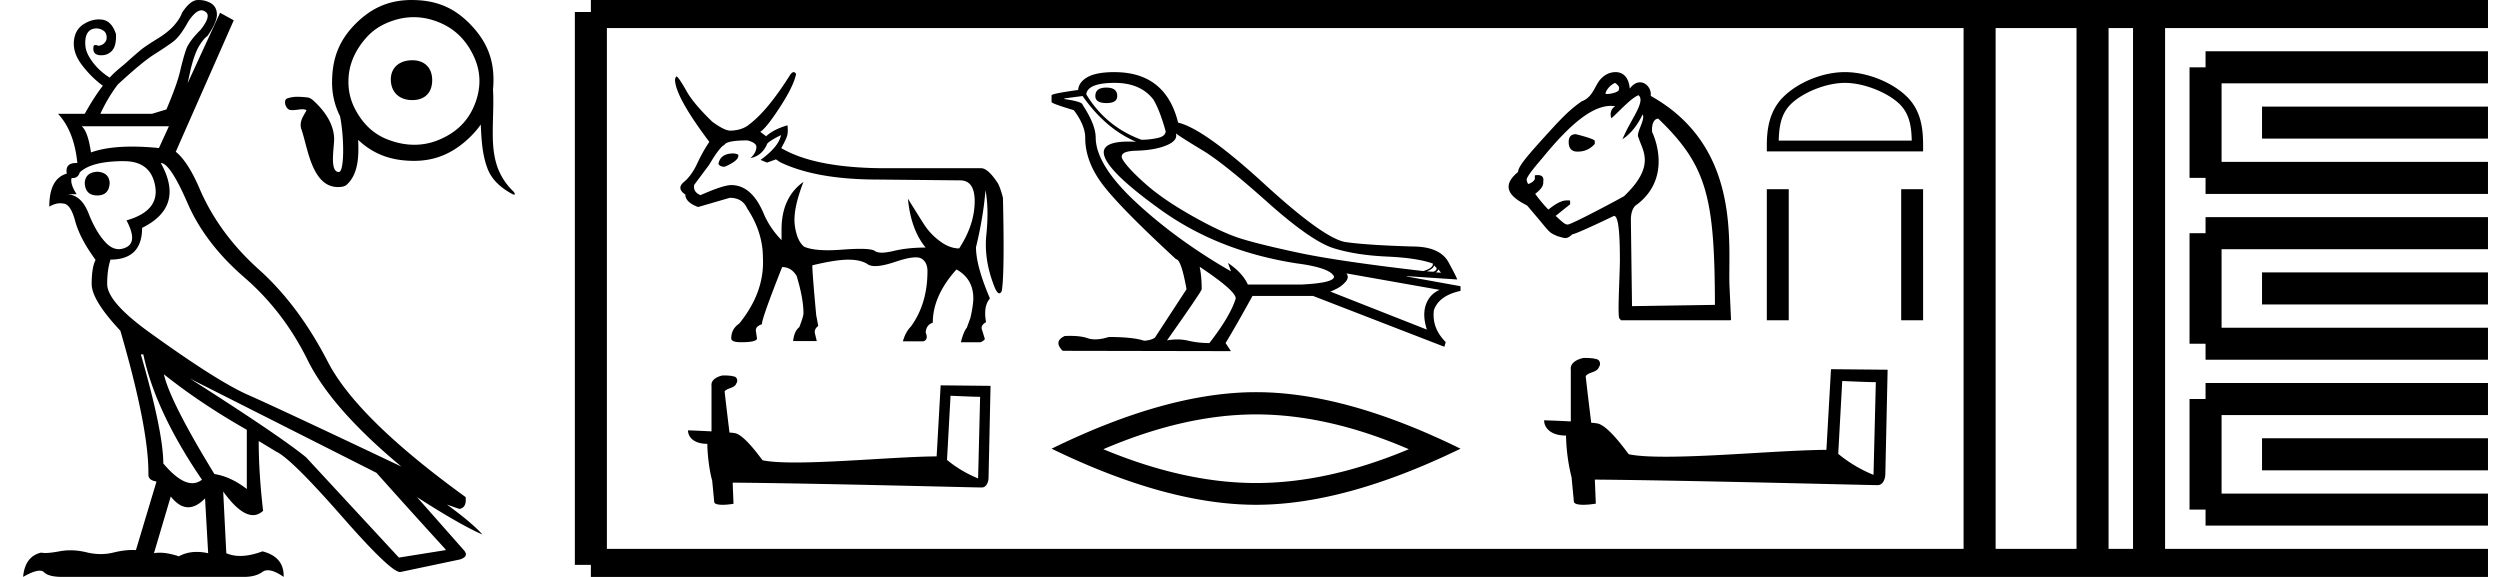 <svg xmlns="http://www.w3.org/2000/svg" width="78.003" height="18"><path d="M6.286.322q.06 0 .113.039.214.116-.136.564-.37.369-.457.622-.088.253-.185.67-.097.419-.428 1.197l-.447.136H3.132q.233-.506.544-.914.759-.7 1.128-.934.37-.233.593-.398.224-.166.477-.632.233-.35.412-.35zM5.27 3.939l-.311.68q-.454-.045-.84-.045-.775 0-1.28.182-.097-.661-.292-.817zm-2.237 1.42q-.37.02-.389.35.02.389.39.389.369 0 .388-.39-.02-.33-.389-.35zm.837-.33q.836 0 .972.777.136.778-.895 1.07.35.66 0 .836-.123.062-.24.062-.216 0-.411-.208-.302-.32-.535-.914-.233-.593-.7-.593h.33q-.213-.33-.155-.506l.034.002q.166 0 .219-.177.37-.35 1.38-.35zm1.147.057q.292 0 .836 1.255.545 1.254 1.77 2.314t1.974 2.577q.749 1.517 2.927 3.326-3.812-1.809-4.784-2.237-.973-.428-3.15-2.003-1.246-.914-1.246-1.459 0-.427.098-.739V8.1q.992 0 .992-.991 1.342-.661.583-2.023zm-.545 5.971q.37 1.77 1.829 3.91-.139.109-.302.109-.385 0-.904-.616 0-.972-.7-3.403zm.642.622q1.148.914 2.587 1.731v1.848q-.506-.39-1.011-.467-1.381-2.256-1.576-3.112zm.214 3.812q.265.336.546.336.255 0 .524-.277l.097 1.711q-.185-.041-.354-.041-.308 0-.56.138-.34-.113-.597-.113-.096 0-.18.016l.524-1.77zm.603-3.676l5.815 2.937q1.128 1.264 2.159 2.392v.02l-1.459.233-2.898-3.131q-.836-.68-3.617-2.45zM6.202 0h-.037q-.233.01-.486.4-.058.174-.243.388-.185.214-.535.428-.35.214-.505.34-.156.127-.525.458-.312.252-.448.408-.31-.194-.525-.476-.214-.282-.233-.516-.02-.233.048-.37.069-.135.214-.165.04-.008.08-.008.103 0 .202.057.136.078.117.272-.039.175-.253.214-.058-.025-.095-.025-.05 0-.06.045-.04.252.194.272l.05.002q.2 0 .33-.138.145-.156.126-.525Q3.482.652 3.19.613 3.137.606 3.084.606q-.237 0-.468.144-.282.175-.311.544-.03.37.263.749.291.379.641.632-.272.35-.564.875H1.81q.506.545.603 1.536h-.04q-.346 0-.29.331-.545.156-.545 1.03.181-.105.34-.105.044 0 .088.009.233 0 .379.544.146.545.632 1.206v.02q-.117.233-.117.738 0 .506.895 1.459.895 3.073.875 4.493 0 .175.253.213l-.642 2.14q-.052-.004-.106-.004-.272 0-.604.082-.19.046-.388.046-.219 0-.448-.056-.253-.062-.497-.062-.177 0-.349.033-.272.051-.432.051-.08 0-.132-.012-.506.116-.564.758.337-.194.514-.194.089 0 .138.048.145.146.573.146h5.66q.37 0 .583-.156.071-.051.169-.051.194 0 .492.207.02-.622-.66-.797-.386.143-.696.143-.238 0-.433-.085l-.097-1.925q.532.736.93.736.17 0 .315-.134-.137-1.186-.137-2.178l.545.33q.467.215 2.052 2.024 1.52 1.734 1.814 1.734.013 0 .024-.004l1.847-.389q.292-.097.117-.291L13.01 15.51q1.362.875 2.042 1.167-.33-.37-1.108-.934l.389.136q.233-.039.194-.37-3.384-2.45-4.298-4.22-.914-1.77-2.149-2.878-1.235-1.108-1.838-2.49-.37-.874-.758-1.186L7.293.633 6.866.399 5.854 2.597l.098-.447q.116-.467.252-.7.137-.234.273-.331.291-.428.291-.661 0-.234-.175-.35Q6.413 0 6.201 0zm6.662 1.88c-.404 0-.674.234-.67.606.006.404.277.637.67.637s.627-.234.621-.637c-.005-.373-.239-.606-.621-.606zM12.91.536c.266 0 .531.055.798.165.511.211.856.578 1.084 1.076.231.507.215 1.02 0 1.53-.215.506-.583.838-1.084 1.05a1.98 1.98 0 0 1-.778.16c-.275 0-.55-.056-.823-.16-.509-.193-.846-.567-1.075-1.05a1.797 1.797 0 0 1-.16-.774c-.001-.535.233-1.009.59-1.394.176-.19.394-.335.645-.438.27-.11.536-.165.802-.165zM12.847 0c-.703 0-1.256.244-1.752.741-.507.509-.723 1.062-.733 1.776a2.32 2.32 0 0 0 .247 1.108c.133.652.14 1.742-.037 1.742-.308 0-.132-.819-.147-1.074-.025-.435-.282-.805-.587-1.099-.07-.068-.148-.144-.25-.154a2.8 2.8 0 0 0-.294-.02.975.975 0 0 0-.333.051c-.076.027-.079.134-.054.204.026.072.074.148.157.158l.063.003c.101 0 .201-.025.303-.026h.013c.042 0 .09.004.12.035-.068.128-.162.252-.178.402a.393.393 0 0 0 .015.176c.199.55.32 1.813 1.145 1.813.156 0 .23-.032.28-.079.366-.34.372-.916.35-1.393.484.455 1.03.646 1.705.655h.039c.691 0 1.242-.256 1.737-.733.135-.13.249-.262.344-.401.022.472.045.948.218 1.392.137.35.441.604.768.778a.139.139 0 0 0 .056.019c.04 0 .016-.062-.03-.107a1.986 1.986 0 0 1-.484-.734c-.176-.481-.158-1-.147-1.502.007-.307.02-.615.002-.922h-.002c.01-.094.015-.191.016-.292.008-.72-.242-1.268-.74-1.776-.507-.515-1.06-.733-1.777-.74L12.847 0zM22.89 4.787q-.407 0-.471.314v.019q.046.083.193.083.425-.185.425-.342v-.018q0-.037-.148-.056zm1.477-.572q-.065.36-.637.775l.203.083.277-.101.138.092q1.062.508 2.817.536l2.752.027h.037q.47 0 .457.688-.014.716-.485 1.436-.296 0-.6-.226-.305-.226-.499-.53-.194-.306-.499-.795.093.97.554 1.524-.563 0-1.002.106-.219.053-.365.053-.147 0-.22-.053-.093-.066-.458-.066-.222 0-.545.024-.249.02-.455.02-.501 0-.75-.112-.23-.194-.29-.679-.06-.485.272-1.343-.684.489-.684 1.486v.333q-.341-.351-.535-.776-.379-.942-1.034-.942-.25 0-.96.314-.24-.101-.195-.323l.462-.619q.332-.563.48-.628.074-.138.72-.138.277.074.277.203 0 .175-.184.35.35-.073.508-.415 0-.083.443-.304zm.398-1.965q-.045 0-.103.072-.701 1.117-1.274 1.551-.222.194-.6.203-.185 0-.563-.277-.564-.545-.785-.923-.25-.444-.324-.49-.036 0-.055.093 0 .526 1.071 1.948-.203.296-.378.674-.176.379-.416.577-.24.199.046.393 0 .24.397.388.324-.093.988-.287.397 0 .545.333.49.738.49 1.542.055 1.071-.74 2.05-.248.166-.248.461 0 .12.304.12.499 0 .499-.12l-.037-.249q0-.13.194-.194v-.018q0-.176.628-1.764.286 0 .452.277.213.702.213 1.164 0 .101-.13.434-.157.12-.193.434h.738l-.055-.231q-.037-.139.101-.24l-.064-.342q-.12-1.302-.12-1.533v-.018q.73-.176 1.122-.176.392 0 .605.143.084.057.236.057.231 0 .618-.13.419-.142.643-.142.119 0 .183.04.185.115.185.392 0 1.016-.517 1.727-.167.166-.25.462h.638q.166-.056.073-.277.019-.24.222-.305 0-.84.739-1.662.517.286.526.886 0 .231-.092.628l-.111.305q-.102.12-.185.453h.61q.11-.047.138-.102l-.092-.296q-.046-.129.13-.23-.093-.49.12-.74-.435-1.015-.435-1.597.231-.95.296-1.782.11.582.027 1.395-.083.812.277 1.68.07.146.129.146.04 0 .075-.072.092-.526.037-2.909-.074-.295-.157-.452-.296-.453-.508-.471h-2.983q-2.207 0-3.269-.628.176-.314.194-.43.019-.115 0-.281-.443.13-.665.342l-.184-.139q.193-.12.618-.776.425-.655.499-1.025-.031-.062-.073-.062zm4.894 10.098c.487.021.754.032.87.032h.052l-.063 2.547a3.738 3.738 0 0 1-.97-.576l.11-2.003zm-7.108-.634c-.162.031-.377.131-.351.325v1.42c-.315-.015-.64-.031-.734-.031 0 .178.147.42.603.42.005.403.078.896.152 1.147l.063.66c0 .074.125.095.262.095.162 0 .34-.031.34-.031l-.026-.66c2.59.02 7.527.151 7.774.151.125 0 .21-.136.21-.325l.062-2.846-1.557-.016-.125 2.217c-1.127.006-3.077.19-4.403.19-.42 0-.781-.017-1.028-.069-.052-.058-.54-.765-.849-.844a1.36 1.36 0 0 0-.183-.02c-.053-.43-.105-.86-.152-1.285.094-.12.309-.09.367-.252.057-.078.02-.21-.09-.215-.062-.026-.235-.031-.309-.031zm11.972-8.981q-.347 0-.347.263 0 .22.347.22.336 0 .336-.22 0-.263-.336-.263zm.262-.147q.798 0 1.198.515.2.325.388.997-.01.158-.262.21-.252.053-.494.053-1.113-.41-1.722-1.418.042-.357.892-.357zm1.901 1.575q.2.147.846.536.645.389 2.016 1.612 1.37 1.223 2.074 1.439.704.215 1.654.257.95.042 1.434.22 0 .148-.305.232-2.636-.305-3.87-.567-1.234-.263-1.822-.447-.588-.184-1.502-.698-.913-.515-1.46-.998-.546-.483-.714-.756-.168-.273.415-.289.583-.016.945-.168.363-.152.29-.373zm8.055 4.117l.084.084q0 .084-.105.116l-.2-.01q.221-.095.221-.19zm.137.126l.084.105-.158-.01q.063-.053.074-.095zm-11.1-5.408q.713 1.018 1.669 1.428-.122-.007-.229-.007-.77 0-.78.332 0 .526 1.791 1.807 1.79 1.281 4.217 1.66 1.05.136 1.176.409.021.2-.998.252h-1.69q-.168-.368-.62-.672l.095.262q-1.68-.966-2.946-2.137-1.266-1.171-1.276-2.032 0-.41-.41-1.03 0-.094-.567-.178v-.02l.567-.074zM42.01 8.53l2.909.515q-.305.126-.426.451-.12.326.027.788l-3.014-1.187q.042-.01.2-.089.157-.079.277-.215.121-.137.027-.263zm-4.569-.2q1.135.757 1.114.988-.169.546-.82 1.386-.346 0-.656-.073-.167-.04-.347-.04-.155 0-.32.029 1.082-1.533 1.082-1.596 0-.41-.063-.693zm-2.667-6.08q-.557 0-.835.152-.278.153-.3.405-.829.115-.829.168v.21q.021.052.693.252.357.472.357.86 0 .736.536 1.45.535.714 2.3 2.342.157 0 .325.935l-.987 1.512q-.126.084-.336.095-.347-.116-1.103-.116-.24.074-.425.074-.132 0-.236-.037-.204-.072-.546-.072-.08 0-.168.004-.358.168-.063.462l5.25.01-.168-.252q.326-.536.84-1.47h1.891l4.096 1.586.042-.147q-.441-.442-.368-.998.158-.452.83-.599V8.93l-1.68-.304v-.01l1.575.104q0-.042-.268-.535-.268-.494-1.129-.494-1.407-.042-2.074-.137-.667-.094-2.547-1.816-1.88-1.723-2.688-1.912-.389-1.575-1.985-1.575zm4.416 10.68q2.248 0 4.767 1.086-2.519 1.055-4.766 1.055-2.232 0-4.766-1.055 2.534-1.086 4.766-1.086zm0-.694q-2.774 0-6.379 1.764 3.605 1.75 6.38 1.75T45.57 14q-3.59-1.764-6.38-1.764zm11.2-9.649c.147.1.136.156.121.216-.02.078-.257.13-.365.13-.03 0-.05-.004-.052-.013 0-.07.115-.252.296-.333zm-1.22 1.6c-.15 0-.225.081-.225.242 0 .2.09.301.271.301h.015c.211 0 .387-.08.528-.24v-.091c0-.07-.588-.211-.588-.211zm1.952-1.217c.22.179-.18.683-.42 1.198l-.082.177c.415-.263.631-.775.631-.775.1.16-.226.594-.126.723.11.392.56.865-.452 1.828-.132.08-1.638.885-1.758.885-.09 0-.156-.07-.377-.27l.452-.362v-.106l-.015-.015h-.09c-.151 0-.342.096-.573.287a4.232 4.232 0 0 1-.412-.492c.188-.148.263-.25.252-.388.028-.17-.086-.197-.174-.197-.04 0-.076.006-.089.006v.12c-.03.061-.095.111-.196.151-.04 0-.06-.135-.06-.135 0-.07.16-.292.483-.664.884-1.085 1.567-1.638 2.15-1.638l.132.01c-.223.141-.12.378-.12.378.234-.206.613-.633.844-.72zm.613.732h.005c1.527 1.467 1.759 2.464 1.768 5.81l-2.587.04-.036-2.69c0-.18.04-.398.2-.488 1.085-.838.536-2.11.464-2.25-.027-.322.099-.422.186-.422zM50.433 2.25c-.09 0-.29 0-.493.22-.18.195-.238.565-.586.69-.348.238-.58.486-.8.714-.885.965-1.18 1.301-1.19 1.493-.706.575.055.915.286 1.048.754.874.625.812.948.955.117.031.184.057.244.057.064 0 .12-.03.219-.118.11 0 1.296-.573 1.296-.573.13 0 .186.432.186 1.417-.012.677-.083 1.795-.005 1.795a.01.01 0 0 0 .005-.001l.03.045h3.422l.015-.015-.045-.995c-.07-1.246.435-4.375-2.462-5.99.034-.202-.128-.423-.333-.423-.103 0-.216.055-.32.196-.019-.243-.124-.496-.417-.515zm7.132.336c.6 0 1.35.308 1.714.671.318.318.36.74.37 1.13h-4.151c.012-.39.053-.812.371-1.13.363-.363 1.096-.671 1.696-.671zm0-.336c-.711 0-1.477.329-1.926.777-.46.46-.512 1.066-.512 1.52v.176h4.876v-.176c0-.454-.034-1.06-.495-1.52-.448-.448-1.232-.777-1.943-.777zm-2.438 3.654v4.088h.684V5.904zm4.192 0v4.088h.684V5.904zm-1.839 5.984c.553.023.857.035.988.035h.06l-.072 2.893a4.244 4.244 0 0 1-1.101-.655l.125-2.273zm-8.07-.72c-.185.035-.429.148-.399.368v1.613a30.843 30.843 0 0 0-.833-.035c0 .202.166.476.684.476a5.77 5.77 0 0 0 .173 1.303l.071.75c0 .083.143.107.298.107.184 0 .387-.036.387-.036l-.03-.75c2.94.024 8.546.173 8.826.173.142 0 .238-.155.238-.369l.071-3.232-1.767-.017-.143 2.517c-1.28.006-3.494.214-5 .214-.475 0-.886-.018-1.166-.077-.06-.066-.613-.869-.964-.958a1.544 1.544 0 0 0-.208-.024c-.06-.488-.12-.976-.173-1.458.107-.137.351-.101.417-.286.065-.089.024-.238-.101-.244-.072-.03-.268-.035-.352-.035z"/><path d="M18.436.375v17.25m0-17.25h2.625m-2.625 17.25h2.625m0-17.25h38.942m-38.942 17.25h38.942m0-17.25h17.625m-17.625 17.25h17.625M61.766.375v17.25M65.29.375v17.25M67.053.375v17.25M68.816 2.1h8.812m-8.812 3.45h8.812M68.816 2.1v3.45m1.762-1.725h7.05m-8.812 3.45h8.812m-8.812 3.45h8.812m-8.812-3.45v3.45M70.578 9h7.05m-8.812 3.45h8.812m-8.812 3.45h8.812m-8.812-3.45v3.45m1.762-1.725h7.05" fill="none" stroke="#000"/></svg>